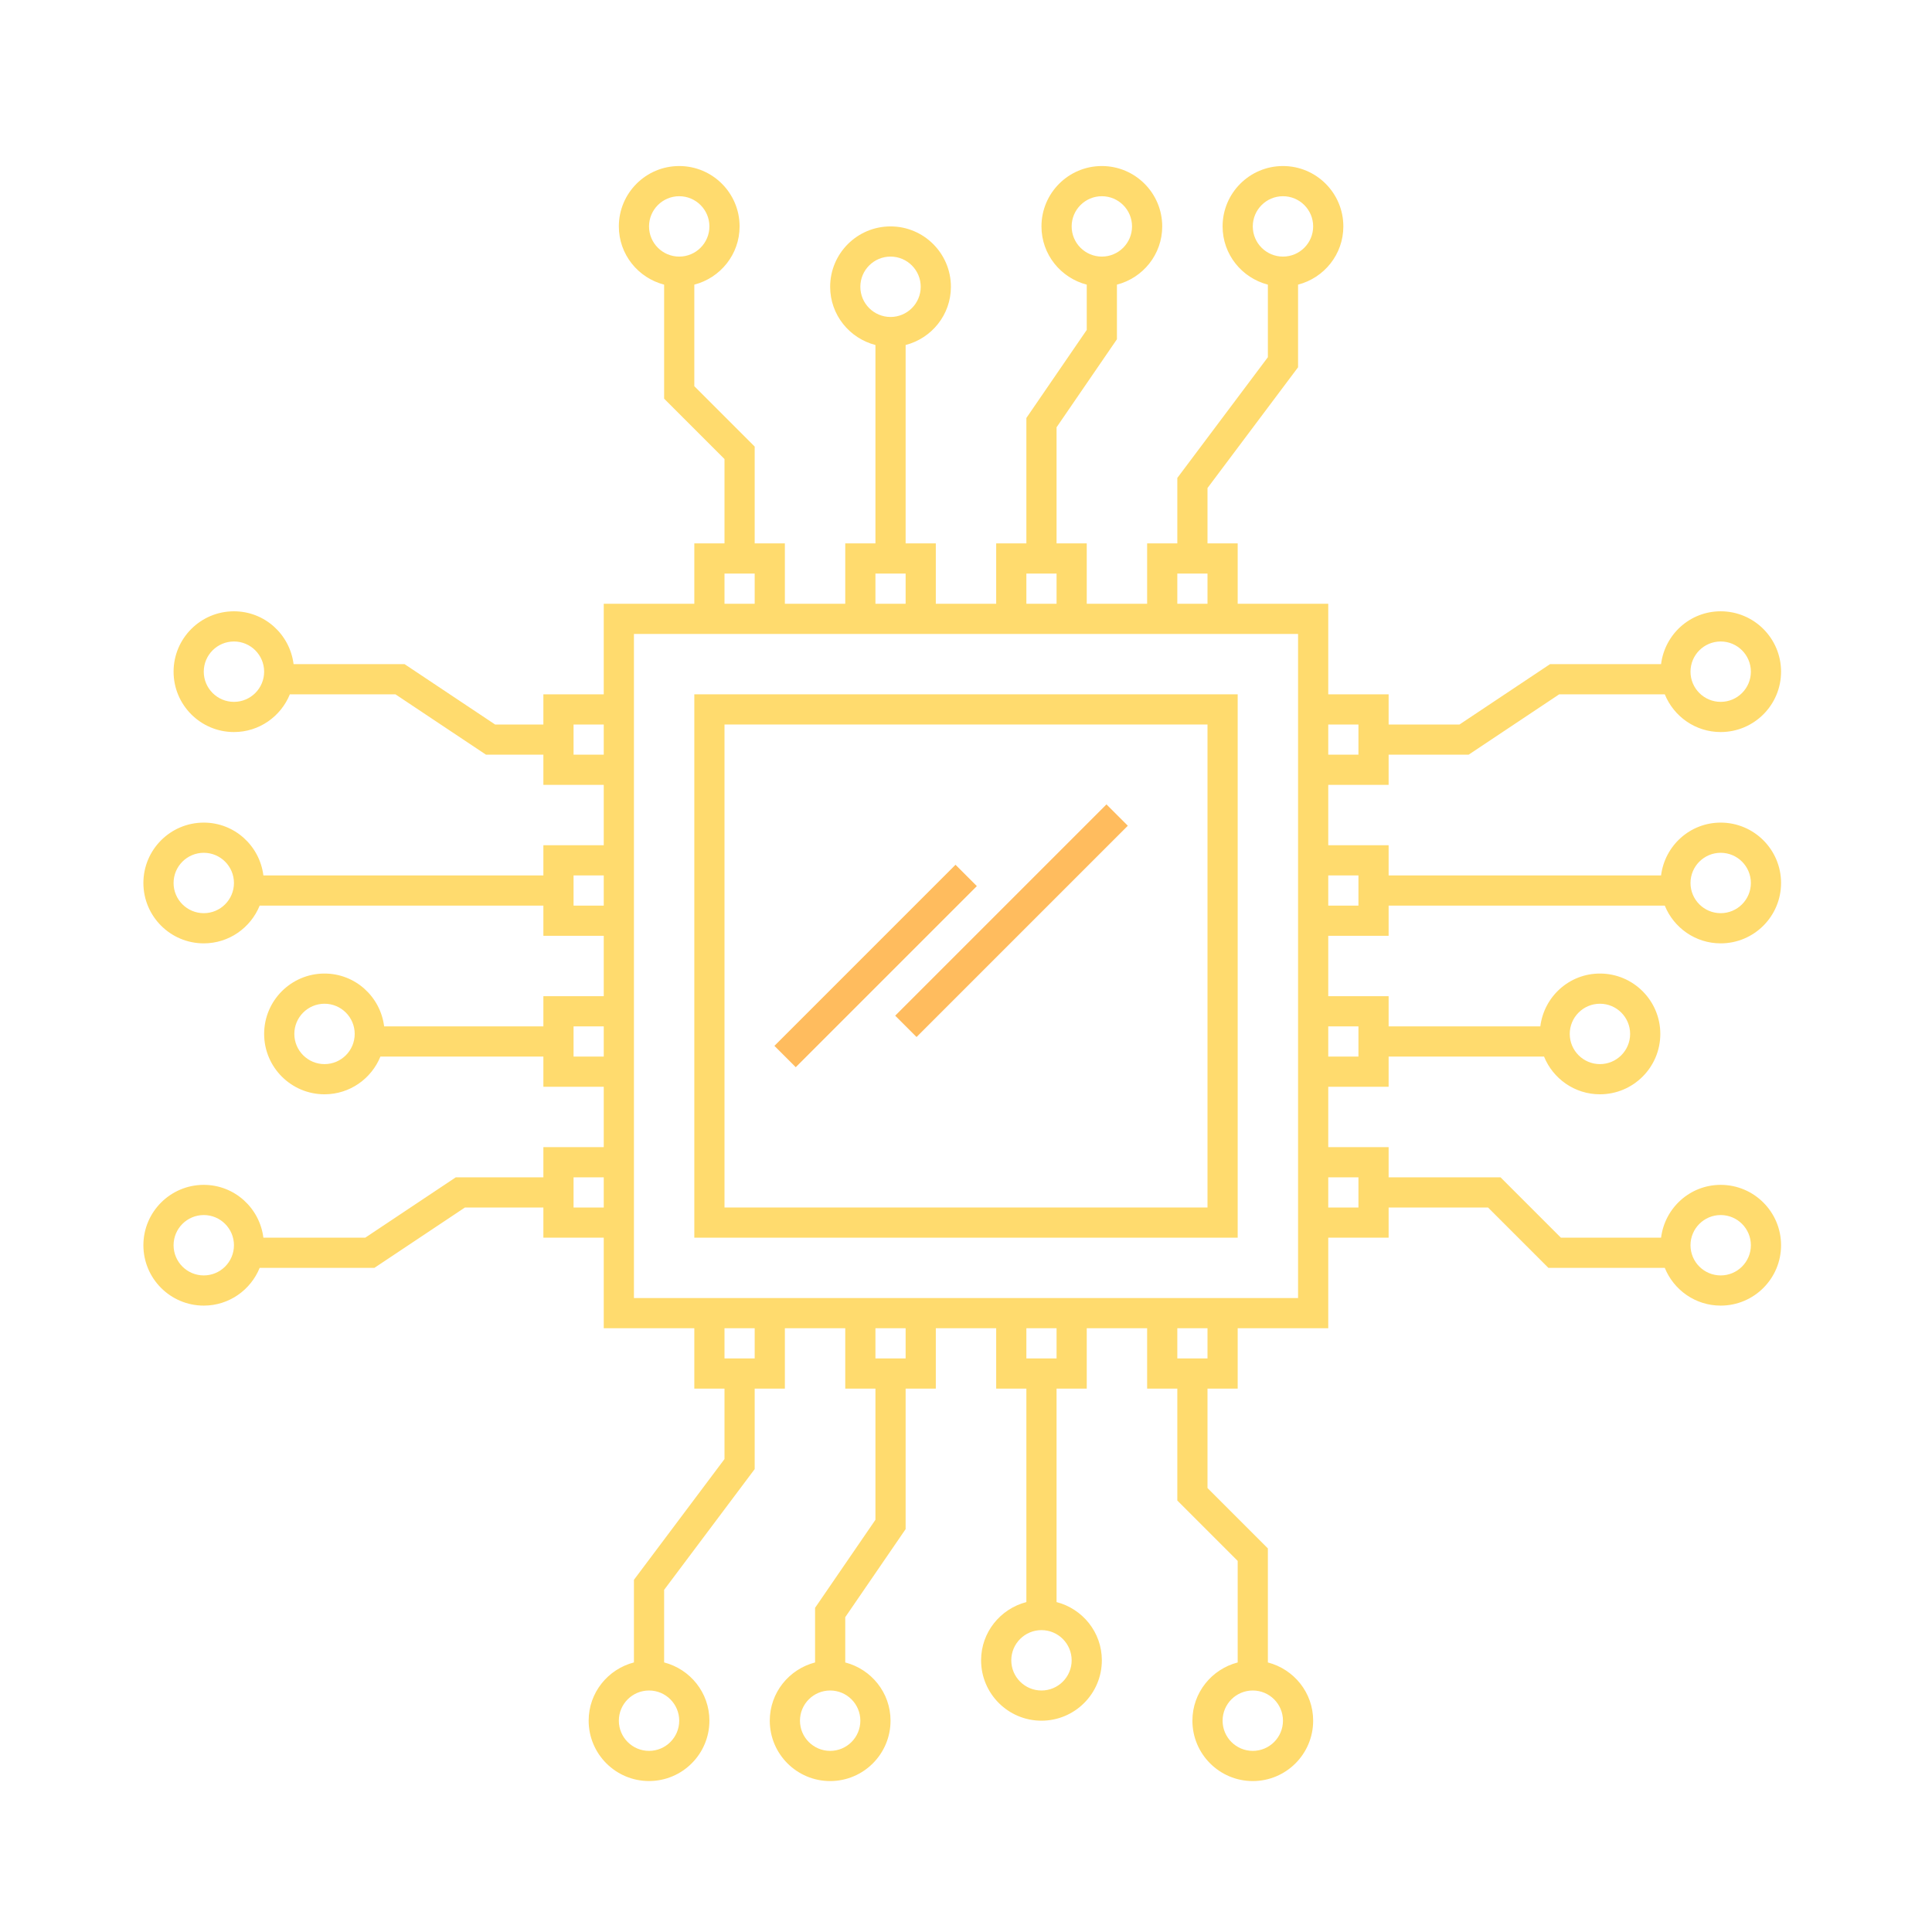 <?xml version="1.0" ?><!DOCTYPE svg  PUBLIC '-//W3C//DTD SVG 1.1//EN'  'http://www.w3.org/Graphics/SVG/1.1/DTD/svg11.dtd'><svg enable-background="new 0 0 64 64" height="64px" id="Layer_1" version="1.1" viewBox="0 0 64 64" width="64px" xml:space="preserve" xmlns="http://www.w3.org/2000/svg" xmlns:xlink="http://www.w3.org/1999/xlink"><g><path d="M46,31v-1h9.148c0.297,0.732,1.013,1.25,1.852,1.25c1.104,0,2-0.896,2-2s-0.896-2-2-2   c-1.019,0-1.851,0.765-1.975,1.75H46v-1h-2v-2h2v-1h2.651l3-2h3.497c0.297,0.732,1.013,1.25,1.852,1.25c1.104,0,2-0.896,2-2   s-0.896-2-2-2c-1.019,0-1.851,0.765-1.975,1.75h-3.677l-3,2H46v-1h-2v-3h-3v-2h-1v-1.833l3-4V9.429   c0.861-0.223,1.5-0.999,1.5-1.929c0-1.104-0.896-2-2-2s-2,0.896-2,2c0,0.93,0.639,1.706,1.5,1.929v2.404l-3,4V18h-1v2h-2v-2h-1   v-3.845l2-2.917V9.429c0.861-0.223,1.5-0.999,1.5-1.929c0-1.104-0.896-2-2-2s-2,0.896-2,2c0,0.93,0.639,1.706,1.5,1.929v1.5   l-2,2.917V18h-1v2h-2v-2h-1v-6.571c0.861-0.223,1.5-0.999,1.5-1.929c0-1.104-0.896-2-2-2s-2,0.896-2,2   c0,0.93,0.639,1.706,1.5,1.929V18h-1v2h-2v-2h-1v-3.207l-2-2V9.429c0.861-0.223,1.5-0.999,1.5-1.929c0-1.104-0.896-2-2-2   s-2,0.896-2,2c0,0.93,0.639,1.706,1.5,1.929v3.778l2,2V18h-1v2h-3v3h-2v1h-1.599l-3-2H9.725c-0.124-0.985-0.956-1.75-1.975-1.75   c-1.104,0-2,0.896-2,2s0.896,2,2,2c0.838,0,1.554-0.518,1.852-1.25h3.497l3,2H18v1h2v2h-2v1H8.725   c-0.124-0.985-0.956-1.75-1.975-1.75c-1.104,0-2,0.896-2,2s0.896,2,2,2c0.838,0,1.554-0.518,1.852-1.25H18v1h2v2h-2v1h-5.275   c-0.124-0.985-0.956-1.75-1.975-1.75c-1.104,0-2,0.896-2,2s0.896,2,2,2c0.838,0,1.554-0.518,1.852-1.25H18v1h2v2h-2v1h-2.901l-3,2   H8.725c-0.124-0.985-0.956-1.75-1.975-1.75c-1.104,0-2,0.896-2,2s0.896,2,2,2c0.838,0,1.554-0.518,1.852-1.25h3.8l3-2H18v1h2v3h3v2   h1v2.333l-3,4v2.737c-0.861,0.223-1.5,0.999-1.5,1.929c0,1.104,0.896,2,2,2s2-0.896,2-2c0-0.93-0.639-1.706-1.5-1.929v-2.404l3-4   V46h1v-2h2v2h1v4.345l-2,2.917v1.809c-0.861,0.223-1.5,0.999-1.5,1.929c0,1.104,0.896,2,2,2s2-0.896,2-2   c0-0.93-0.639-1.706-1.5-1.929v-1.5l2-2.917V46h1v-2h2v2h1v7.071c-0.861,0.223-1.5,0.999-1.5,1.929c0,1.104,0.896,2,2,2   s2-0.896,2-2c0-0.93-0.639-1.706-1.5-1.929V46h1v-2h2v2h1v3.707l2,2v3.364c-0.861,0.223-1.5,0.999-1.5,1.929c0,1.104,0.896,2,2,2   s2-0.896,2-2c0-0.93-0.639-1.706-1.5-1.929v-3.778l-2-2V46h1v-2h3v-3h2v-1h3.293l2,2h3.855c0.297,0.732,1.013,1.25,1.852,1.25   c1.104,0,2-0.896,2-2s-0.896-2-2-2c-1.019,0-1.851,0.765-1.975,1.75h-3.318l-2-2H46v-1h-2v-2h2v-1h5.148   c0.297,0.732,1.013,1.25,1.852,1.25c1.104,0,2-0.896,2-2s-0.896-2-2-2c-1.019,0-1.851,0.765-1.975,1.75H46v-1h-2v-2H46z M57,28.25   c0.552,0,1,0.448,1,1s-0.448,1-1,1s-1-0.448-1-1S56.448,28.25,57,28.25z M57,21.25c0.552,0,1,0.448,1,1s-0.448,1-1,1s-1-0.448-1-1   S56.448,21.25,57,21.25z M44,24h1v1h-1V24z M41.5,7.5c0-0.552,0.448-1,1-1s1,0.448,1,1s-0.448,1-1,1S41.5,8.052,41.5,7.5z    M35.5,7.5c0-0.552,0.448-1,1-1s1,0.448,1,1s-0.448,1-1,1S35.5,8.052,35.5,7.5z M28.5,9.5c0-0.552,0.448-1,1-1s1,0.448,1,1   s-0.448,1-1,1S28.5,10.052,28.5,9.5z M21.5,7.5c0-0.552,0.448-1,1-1s1,0.448,1,1s-0.448,1-1,1S21.5,8.052,21.5,7.5z M7.75,23.25   c-0.552,0-1-0.448-1-1s0.448-1,1-1s1,0.448,1,1S8.302,23.25,7.75,23.25z M6.75,30.25c-0.552,0-1-0.448-1-1s0.448-1,1-1s1,0.448,1,1   S7.302,30.25,6.75,30.25z M10.75,35.25c-0.552,0-1-0.448-1-1s0.448-1,1-1s1,0.448,1,1S11.302,35.25,10.75,35.25z M6.75,42.25   c-0.552,0-1-0.448-1-1s0.448-1,1-1s1,0.448,1,1S7.302,42.25,6.75,42.25z M20,40h-1v-1h1V40z M20,35h-1v-1h1V35z M20,30h-1v-1h1V30z    M20,25h-1v-1h1V25z M22.5,57c0,0.552-0.448,1-1,1s-1-0.448-1-1s0.448-1,1-1S22.5,56.448,22.5,57z M28.5,57c0,0.552-0.448,1-1,1   s-1-0.448-1-1s0.448-1,1-1S28.5,56.448,28.5,57z M35.5,55c0,0.552-0.448,1-1,1s-1-0.448-1-1s0.448-1,1-1S35.5,54.448,35.5,55z    M42.5,57c0,0.552-0.448,1-1,1s-1-0.448-1-1s0.448-1,1-1S42.5,56.448,42.5,57z M39,19h1v1h-1V19z M34,19h1v1h-1V19z M29,19h1v1h-1   V19z M24,19h1v1h-1V19z M25,45h-1v-1h1V45z M30,45h-1v-1h1V45z M35,45h-1v-1h1V45z M40,45h-1v-1h1V45z M43,43H21V21h22V43z    M57,40.25c0.552,0,1,0.448,1,1s-0.448,1-1,1s-1-0.448-1-1S56.448,40.25,57,40.25z M45,39v1h-1v-1H45z M53,33.25   c0.552,0,1,0.448,1,1s-0.448,1-1,1s-1-0.448-1-1S52.448,33.25,53,33.25z M45,34v1h-1v-1H45z M44,29h1v1h-1V29z" fill="#FFDB6E"/><path d="M41,23H23v18h18V23z M40,40H24V24h16V40z" fill="#FFDB6E"/><rect fill="#FFBC5E" height="1" transform="matrix(-0.707 0.707 -0.707 -0.707 78.755 28.379)" width="9.899" x="28.55" y="30"/><rect fill="#FFBC5E" height="1" transform="matrix(-0.707 0.707 -0.707 -0.707 72.133 34.121)" width="8.485" x="24.757" y="31.5"/></g></svg>